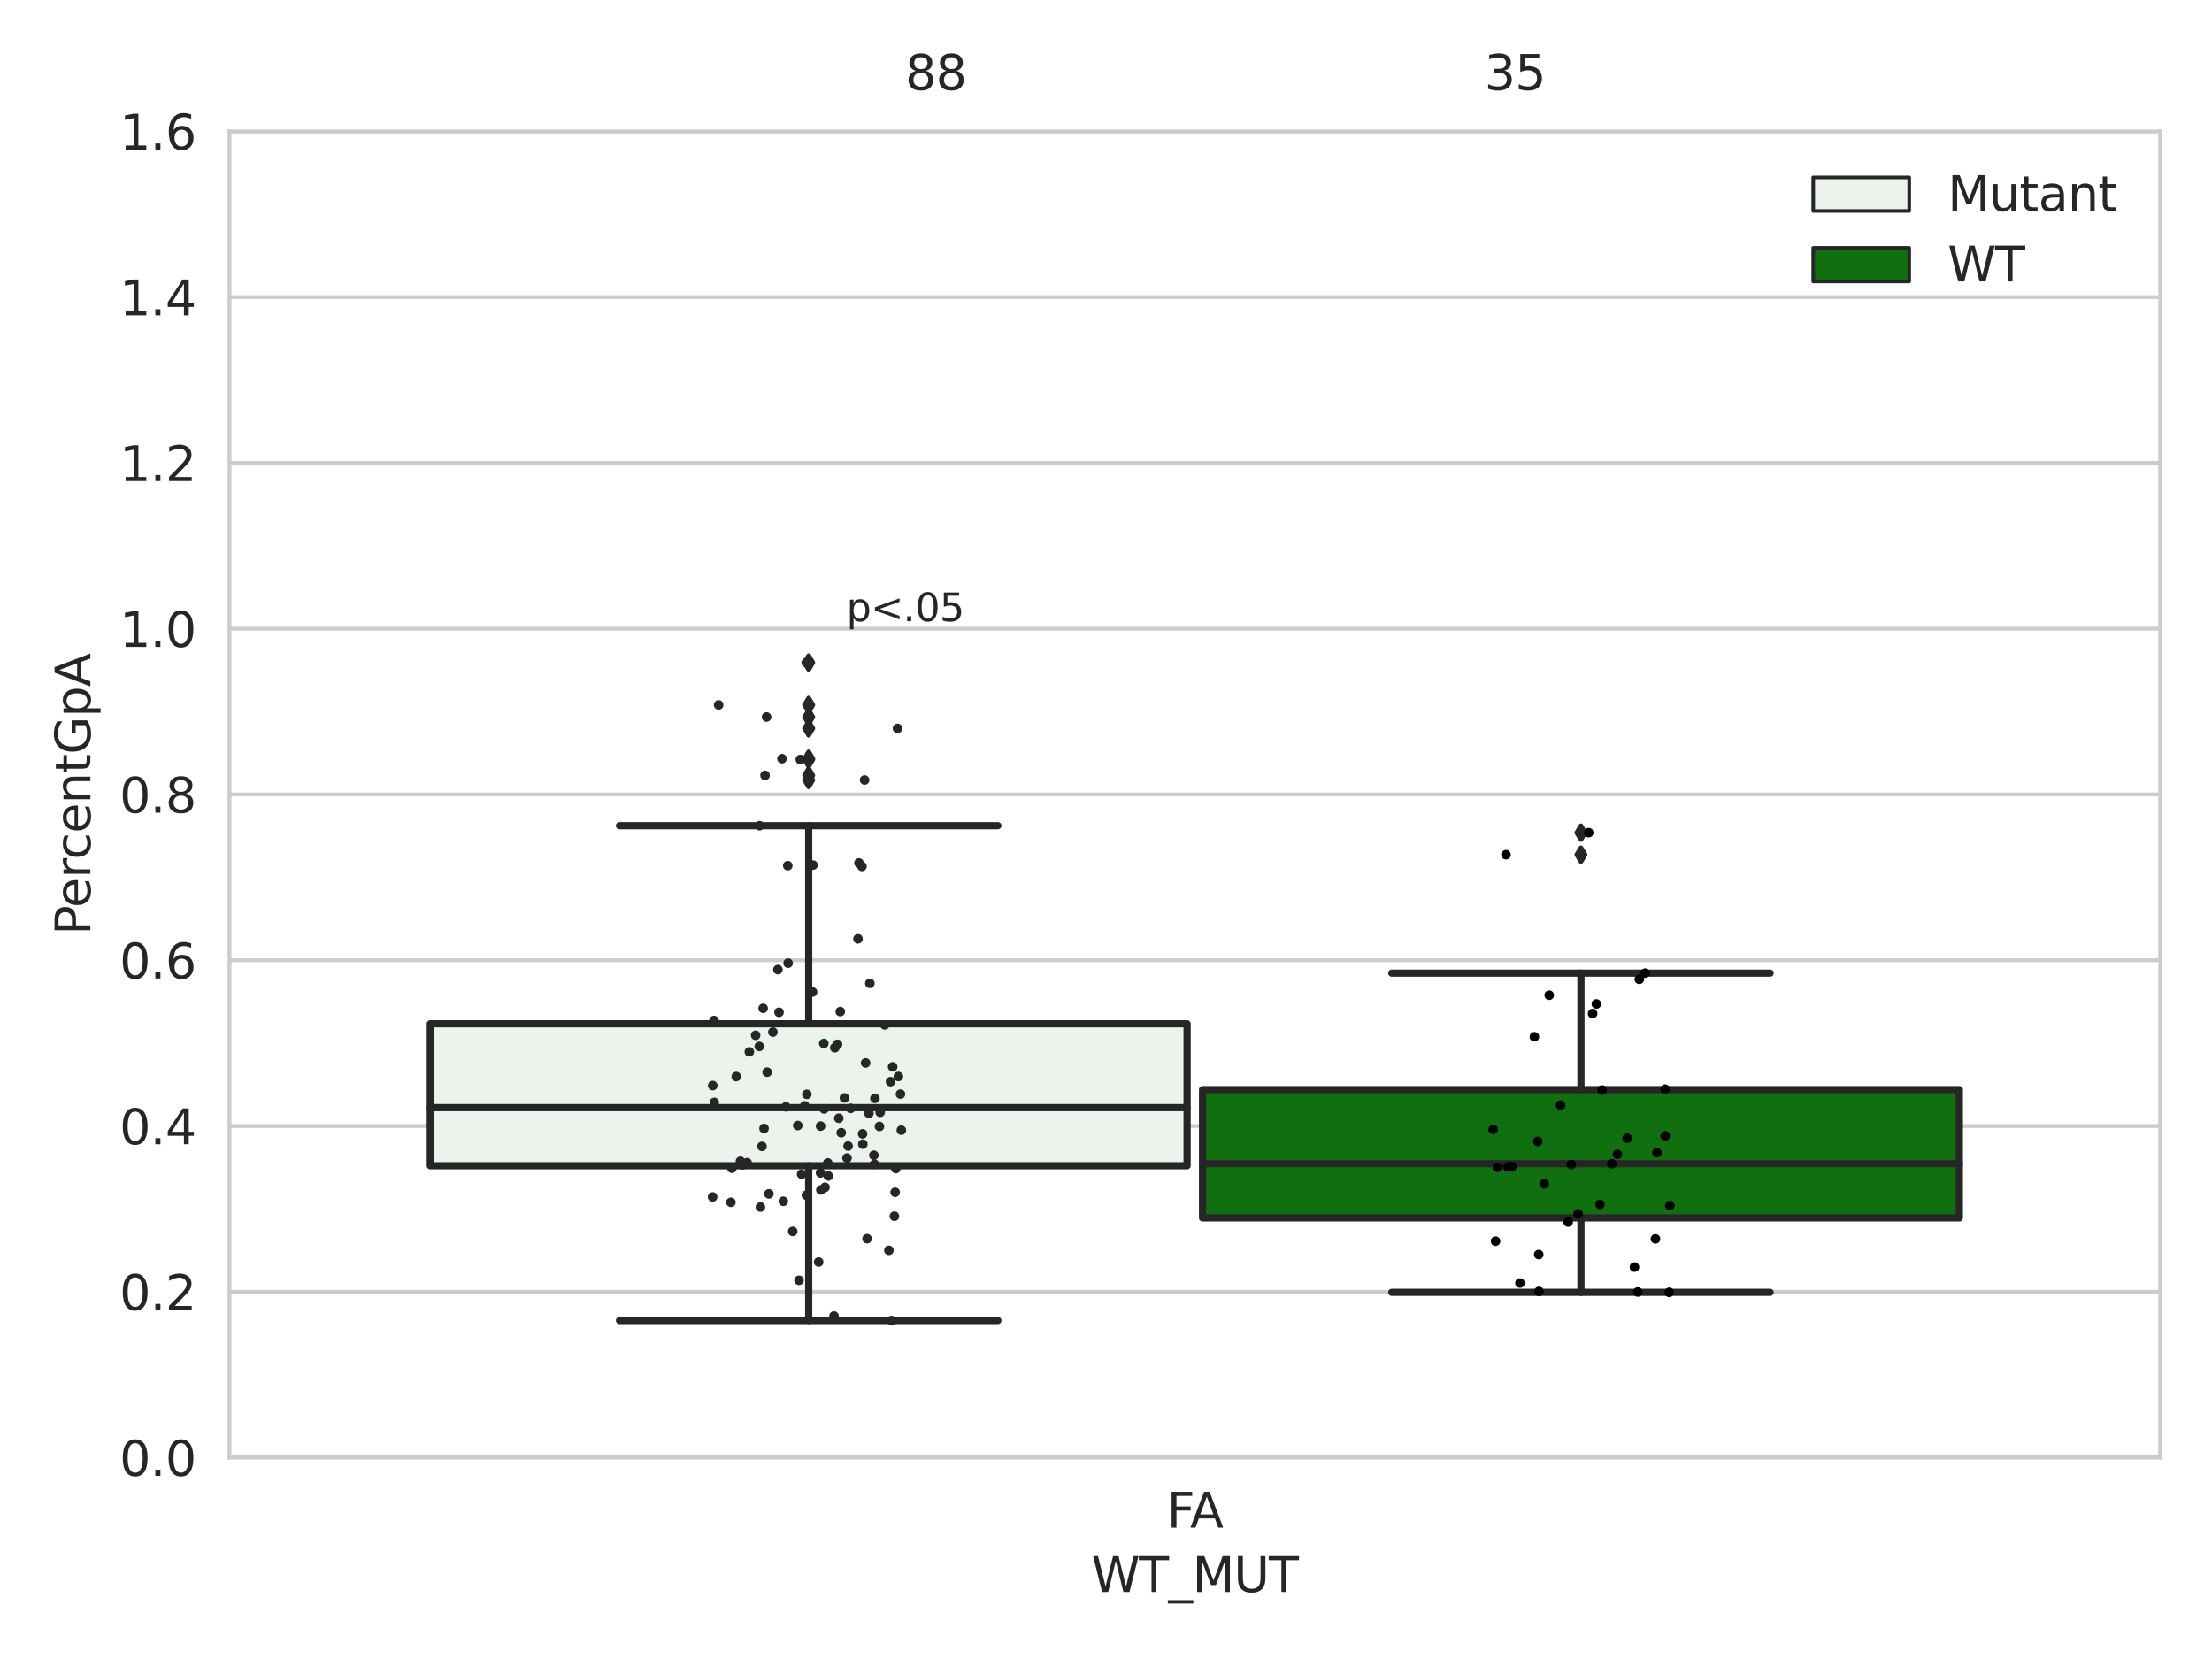 <?xml version="1.0" encoding="utf-8" standalone="no"?>
<!DOCTYPE svg PUBLIC "-//W3C//DTD SVG 1.1//EN"
  "http://www.w3.org/Graphics/SVG/1.1/DTD/svg11.dtd">
<svg xmlns:xlink="http://www.w3.org/1999/xlink" width="460.8pt" height="345.6pt" viewBox="0 0 460.8 345.6" xmlns="http://www.w3.org/2000/svg" version="1.1">
 <defs>
  <style type="text/css">*{stroke-linejoin: round; stroke-linecap: butt}</style>
 </defs>
 <g id="figure_1">
  <g id="patch_1">
   <path d="M 0 345.6 
L 460.8 345.6 
L 460.8 0 
L 0 0 
z
" style="fill: #ffffff"/>
  </g>
  <g id="axes_1">
   <g id="patch_2">
    <path d="M 47.81 303.64 
L 450 303.64 
L 450 27.354 
L 47.81 27.354 
z
" style="fill: #ffffff"/>
   </g>
   <g id="matplotlib.axis_1">
    <g id="xtick_1">
     <g id="text_1">
      <!-- FA -->
      <g style="fill: #262626" transform="translate(243.065 318.238)scale(0.1 -0.1)">
       <defs>
        <path id="DejaVuSans-46" d="M 628 4666 
L 3309 4666 
L 3309 4134 
L 1259 4134 
L 1259 2759 
L 3109 2759 
L 3109 2228 
L 1259 2228 
L 1259 0 
L 628 0 
L 628 4666 
z
" transform="scale(0.016)"/>
        <path id="DejaVuSans-41" d="M 2188 4044 
L 1331 1722 
L 3047 1722 
L 2188 4044 
z
M 1831 4666 
L 2547 4666 
L 4325 0 
L 3669 0 
L 3244 1197 
L 1141 1197 
L 716 0 
L 50 0 
L 1831 4666 
z
" transform="scale(0.016)"/>
       </defs>
       <use xlink:href="#DejaVuSans-46"/>
       <use xlink:href="#DejaVuSans-41" x="48.395"/>
      </g>
     </g>
    </g>
    <g id="text_2">
     <!-- WT_MUT -->
     <g style="fill: #262626" transform="translate(227.38 331.638)scale(0.1 -0.1)">
      <defs>
       <path id="DejaVuSans-57" d="M 213 4666 
L 850 4666 
L 1831 722 
L 2809 4666 
L 3519 4666 
L 4500 722 
L 5478 4666 
L 6119 4666 
L 4947 0 
L 4153 0 
L 3169 4050 
L 2175 0 
L 1381 0 
L 213 4666 
z
" transform="scale(0.016)"/>
       <path id="DejaVuSans-54" d="M -19 4666 
L 3928 4666 
L 3928 4134 
L 2272 4134 
L 2272 0 
L 1638 0 
L 1638 4134 
L -19 4134 
L -19 4666 
z
" transform="scale(0.016)"/>
       <path id="DejaVuSans-5f" d="M 3263 -1063 
L 3263 -1509 
L -63 -1509 
L -63 -1063 
L 3263 -1063 
z
" transform="scale(0.016)"/>
       <path id="DejaVuSans-4d" d="M 628 4666 
L 1569 4666 
L 2759 1491 
L 3956 4666 
L 4897 4666 
L 4897 0 
L 4281 0 
L 4281 4097 
L 3078 897 
L 2444 897 
L 1241 4097 
L 1241 0 
L 628 0 
L 628 4666 
z
" transform="scale(0.016)"/>
       <path id="DejaVuSans-55" d="M 556 4666 
L 1191 4666 
L 1191 1831 
Q 1191 1081 1462 751 
Q 1734 422 2344 422 
Q 2950 422 3222 751 
Q 3494 1081 3494 1831 
L 3494 4666 
L 4128 4666 
L 4128 1753 
Q 4128 841 3676 375 
Q 3225 -91 2344 -91 
Q 1459 -91 1007 375 
Q 556 841 556 1753 
L 556 4666 
z
" transform="scale(0.016)"/>
      </defs>
      <use xlink:href="#DejaVuSans-57"/>
      <use xlink:href="#DejaVuSans-54" x="98.877"/>
      <use xlink:href="#DejaVuSans-5f" x="159.961"/>
      <use xlink:href="#DejaVuSans-4d" x="209.961"/>
      <use xlink:href="#DejaVuSans-55" x="296.24"/>
      <use xlink:href="#DejaVuSans-54" x="369.434"/>
     </g>
    </g>
   </g>
   <g id="matplotlib.axis_2">
    <g id="ytick_1">
     <g id="line2d_1">
      <path d="M 47.81 303.64 
L 450 303.64 
" clip-path="url(#p6452e2cb27)" style="fill: none; stroke: #cccccc; stroke-width: 0.8; stroke-linecap: round"/>
     </g>
     <g id="text_3">
      <!-- 0.0 -->
      <g style="fill: #262626" transform="translate(24.907 307.439)scale(0.1 -0.1)">
       <defs>
        <path id="DejaVuSans-30" d="M 2034 4250 
Q 1547 4250 1301 3770 
Q 1056 3291 1056 2328 
Q 1056 1369 1301 889 
Q 1547 409 2034 409 
Q 2525 409 2770 889 
Q 3016 1369 3016 2328 
Q 3016 3291 2770 3770 
Q 2525 4250 2034 4250 
z
M 2034 4750 
Q 2819 4750 3233 4129 
Q 3647 3509 3647 2328 
Q 3647 1150 3233 529 
Q 2819 -91 2034 -91 
Q 1250 -91 836 529 
Q 422 1150 422 2328 
Q 422 3509 836 4129 
Q 1250 4750 2034 4750 
z
" transform="scale(0.016)"/>
        <path id="DejaVuSans-2e" d="M 684 794 
L 1344 794 
L 1344 0 
L 684 0 
L 684 794 
z
" transform="scale(0.016)"/>
       </defs>
       <use xlink:href="#DejaVuSans-30"/>
       <use xlink:href="#DejaVuSans-2e" x="63.623"/>
       <use xlink:href="#DejaVuSans-30" x="95.41"/>
      </g>
     </g>
    </g>
    <g id="ytick_2">
     <g id="line2d_2">
      <path d="M 47.81 269.104 
L 450 269.104 
" clip-path="url(#p6452e2cb27)" style="fill: none; stroke: #cccccc; stroke-width: 0.8; stroke-linecap: round"/>
     </g>
     <g id="text_4">
      <!-- 0.2 -->
      <g style="fill: #262626" transform="translate(24.907 272.903)scale(0.1 -0.1)">
       <defs>
        <path id="DejaVuSans-32" d="M 1228 531 
L 3431 531 
L 3431 0 
L 469 0 
L 469 531 
Q 828 903 1448 1529 
Q 2069 2156 2228 2338 
Q 2531 2678 2651 2914 
Q 2772 3150 2772 3378 
Q 2772 3750 2511 3984 
Q 2250 4219 1831 4219 
Q 1534 4219 1204 4116 
Q 875 4013 500 3803 
L 500 4441 
Q 881 4594 1212 4672 
Q 1544 4750 1819 4750 
Q 2544 4750 2975 4387 
Q 3406 4025 3406 3419 
Q 3406 3131 3298 2873 
Q 3191 2616 2906 2266 
Q 2828 2175 2409 1742 
Q 1991 1309 1228 531 
z
" transform="scale(0.016)"/>
       </defs>
       <use xlink:href="#DejaVuSans-30"/>
       <use xlink:href="#DejaVuSans-2e" x="63.623"/>
       <use xlink:href="#DejaVuSans-32" x="95.41"/>
      </g>
     </g>
    </g>
    <g id="ytick_3">
     <g id="line2d_3">
      <path d="M 47.81 234.568 
L 450 234.568 
" clip-path="url(#p6452e2cb27)" style="fill: none; stroke: #cccccc; stroke-width: 0.8; stroke-linecap: round"/>
     </g>
     <g id="text_5">
      <!-- 0.4 -->
      <g style="fill: #262626" transform="translate(24.907 238.368)scale(0.1 -0.1)">
       <defs>
        <path id="DejaVuSans-34" d="M 2419 4116 
L 825 1625 
L 2419 1625 
L 2419 4116 
z
M 2253 4666 
L 3047 4666 
L 3047 1625 
L 3713 1625 
L 3713 1100 
L 3047 1100 
L 3047 0 
L 2419 0 
L 2419 1100 
L 313 1100 
L 313 1709 
L 2253 4666 
z
" transform="scale(0.016)"/>
       </defs>
       <use xlink:href="#DejaVuSans-30"/>
       <use xlink:href="#DejaVuSans-2e" x="63.623"/>
       <use xlink:href="#DejaVuSans-34" x="95.41"/>
      </g>
     </g>
    </g>
    <g id="ytick_4">
     <g id="line2d_4">
      <path d="M 47.81 200.033 
L 450 200.033 
" clip-path="url(#p6452e2cb27)" style="fill: none; stroke: #cccccc; stroke-width: 0.8; stroke-linecap: round"/>
     </g>
     <g id="text_6">
      <!-- 0.6 -->
      <g style="fill: #262626" transform="translate(24.907 203.832)scale(0.1 -0.1)">
       <defs>
        <path id="DejaVuSans-36" d="M 2113 2584 
Q 1688 2584 1439 2293 
Q 1191 2003 1191 1497 
Q 1191 994 1439 701 
Q 1688 409 2113 409 
Q 2538 409 2786 701 
Q 3034 994 3034 1497 
Q 3034 2003 2786 2293 
Q 2538 2584 2113 2584 
z
M 3366 4563 
L 3366 3988 
Q 3128 4100 2886 4159 
Q 2644 4219 2406 4219 
Q 1781 4219 1451 3797 
Q 1122 3375 1075 2522 
Q 1259 2794 1537 2939 
Q 1816 3084 2150 3084 
Q 2853 3084 3261 2657 
Q 3669 2231 3669 1497 
Q 3669 778 3244 343 
Q 2819 -91 2113 -91 
Q 1303 -91 875 529 
Q 447 1150 447 2328 
Q 447 3434 972 4092 
Q 1497 4750 2381 4750 
Q 2619 4750 2861 4703 
Q 3103 4656 3366 4563 
z
" transform="scale(0.016)"/>
       </defs>
       <use xlink:href="#DejaVuSans-30"/>
       <use xlink:href="#DejaVuSans-2e" x="63.623"/>
       <use xlink:href="#DejaVuSans-36" x="95.41"/>
      </g>
     </g>
    </g>
    <g id="ytick_5">
     <g id="line2d_5">
      <path d="M 47.81 165.497 
L 450 165.497 
" clip-path="url(#p6452e2cb27)" style="fill: none; stroke: #cccccc; stroke-width: 0.8; stroke-linecap: round"/>
     </g>
     <g id="text_7">
      <!-- 0.8 -->
      <g style="fill: #262626" transform="translate(24.907 169.296)scale(0.1 -0.1)">
       <defs>
        <path id="DejaVuSans-38" d="M 2034 2216 
Q 1584 2216 1326 1975 
Q 1069 1734 1069 1313 
Q 1069 891 1326 650 
Q 1584 409 2034 409 
Q 2484 409 2743 651 
Q 3003 894 3003 1313 
Q 3003 1734 2745 1975 
Q 2488 2216 2034 2216 
z
M 1403 2484 
Q 997 2584 770 2862 
Q 544 3141 544 3541 
Q 544 4100 942 4425 
Q 1341 4750 2034 4750 
Q 2731 4750 3128 4425 
Q 3525 4100 3525 3541 
Q 3525 3141 3298 2862 
Q 3072 2584 2669 2484 
Q 3125 2378 3379 2068 
Q 3634 1759 3634 1313 
Q 3634 634 3220 271 
Q 2806 -91 2034 -91 
Q 1263 -91 848 271 
Q 434 634 434 1313 
Q 434 1759 690 2068 
Q 947 2378 1403 2484 
z
M 1172 3481 
Q 1172 3119 1398 2916 
Q 1625 2713 2034 2713 
Q 2441 2713 2670 2916 
Q 2900 3119 2900 3481 
Q 2900 3844 2670 4047 
Q 2441 4250 2034 4250 
Q 1625 4250 1398 4047 
Q 1172 3844 1172 3481 
z
" transform="scale(0.016)"/>
       </defs>
       <use xlink:href="#DejaVuSans-30"/>
       <use xlink:href="#DejaVuSans-2e" x="63.623"/>
       <use xlink:href="#DejaVuSans-38" x="95.41"/>
      </g>
     </g>
    </g>
    <g id="ytick_6">
     <g id="line2d_6">
      <path d="M 47.81 130.961 
L 450 130.961 
" clip-path="url(#p6452e2cb27)" style="fill: none; stroke: #cccccc; stroke-width: 0.8; stroke-linecap: round"/>
     </g>
     <g id="text_8">
      <!-- 1.0 -->
      <g style="fill: #262626" transform="translate(24.907 134.76)scale(0.1 -0.1)">
       <defs>
        <path id="DejaVuSans-31" d="M 794 531 
L 1825 531 
L 1825 4091 
L 703 3866 
L 703 4441 
L 1819 4666 
L 2450 4666 
L 2450 531 
L 3481 531 
L 3481 0 
L 794 0 
L 794 531 
z
" transform="scale(0.016)"/>
       </defs>
       <use xlink:href="#DejaVuSans-31"/>
       <use xlink:href="#DejaVuSans-2e" x="63.623"/>
       <use xlink:href="#DejaVuSans-30" x="95.41"/>
      </g>
     </g>
    </g>
    <g id="ytick_7">
     <g id="line2d_7">
      <path d="M 47.81 96.425 
L 450 96.425 
" clip-path="url(#p6452e2cb27)" style="fill: none; stroke: #cccccc; stroke-width: 0.8; stroke-linecap: round"/>
     </g>
     <g id="text_9">
      <!-- 1.2 -->
      <g style="fill: #262626" transform="translate(24.907 100.225)scale(0.1 -0.1)">
       <use xlink:href="#DejaVuSans-31"/>
       <use xlink:href="#DejaVuSans-2e" x="63.623"/>
       <use xlink:href="#DejaVuSans-32" x="95.41"/>
      </g>
     </g>
    </g>
    <g id="ytick_8">
     <g id="line2d_8">
      <path d="M 47.81 61.89 
L 450 61.89 
" clip-path="url(#p6452e2cb27)" style="fill: none; stroke: #cccccc; stroke-width: 0.8; stroke-linecap: round"/>
     </g>
     <g id="text_10">
      <!-- 1.4 -->
      <g style="fill: #262626" transform="translate(24.907 65.689)scale(0.1 -0.1)">
       <use xlink:href="#DejaVuSans-31"/>
       <use xlink:href="#DejaVuSans-2e" x="63.623"/>
       <use xlink:href="#DejaVuSans-34" x="95.41"/>
      </g>
     </g>
    </g>
    <g id="ytick_9">
     <g id="line2d_9">
      <path d="M 47.81 27.354 
L 450 27.354 
" clip-path="url(#p6452e2cb27)" style="fill: none; stroke: #cccccc; stroke-width: 0.8; stroke-linecap: round"/>
     </g>
     <g id="text_11">
      <!-- 1.6 -->
      <g style="fill: #262626" transform="translate(24.907 31.153)scale(0.1 -0.1)">
       <use xlink:href="#DejaVuSans-31"/>
       <use xlink:href="#DejaVuSans-2e" x="63.623"/>
       <use xlink:href="#DejaVuSans-36" x="95.41"/>
      </g>
     </g>
    </g>
    <g id="text_12">
     <!-- PercentGpA -->
     <g style="fill: #262626" transform="translate(18.827 194.774)rotate(-90)scale(0.1 -0.1)">
      <defs>
       <path id="DejaVuSans-50" d="M 1259 4147 
L 1259 2394 
L 2053 2394 
Q 2494 2394 2734 2622 
Q 2975 2850 2975 3272 
Q 2975 3691 2734 3919 
Q 2494 4147 2053 4147 
L 1259 4147 
z
M 628 4666 
L 2053 4666 
Q 2838 4666 3239 4311 
Q 3641 3956 3641 3272 
Q 3641 2581 3239 2228 
Q 2838 1875 2053 1875 
L 1259 1875 
L 1259 0 
L 628 0 
L 628 4666 
z
" transform="scale(0.016)"/>
       <path id="DejaVuSans-65" d="M 3597 1894 
L 3597 1613 
L 953 1613 
Q 991 1019 1311 708 
Q 1631 397 2203 397 
Q 2534 397 2845 478 
Q 3156 559 3463 722 
L 3463 178 
Q 3153 47 2828 -22 
Q 2503 -91 2169 -91 
Q 1331 -91 842 396 
Q 353 884 353 1716 
Q 353 2575 817 3079 
Q 1281 3584 2069 3584 
Q 2775 3584 3186 3129 
Q 3597 2675 3597 1894 
z
M 3022 2063 
Q 3016 2534 2758 2815 
Q 2500 3097 2075 3097 
Q 1594 3097 1305 2825 
Q 1016 2553 972 2059 
L 3022 2063 
z
" transform="scale(0.016)"/>
       <path id="DejaVuSans-72" d="M 2631 2963 
Q 2534 3019 2420 3045 
Q 2306 3072 2169 3072 
Q 1681 3072 1420 2755 
Q 1159 2438 1159 1844 
L 1159 0 
L 581 0 
L 581 3500 
L 1159 3500 
L 1159 2956 
Q 1341 3275 1631 3429 
Q 1922 3584 2338 3584 
Q 2397 3584 2469 3576 
Q 2541 3569 2628 3553 
L 2631 2963 
z
" transform="scale(0.016)"/>
       <path id="DejaVuSans-63" d="M 3122 3366 
L 3122 2828 
Q 2878 2963 2633 3030 
Q 2388 3097 2138 3097 
Q 1578 3097 1268 2742 
Q 959 2388 959 1747 
Q 959 1106 1268 751 
Q 1578 397 2138 397 
Q 2388 397 2633 464 
Q 2878 531 3122 666 
L 3122 134 
Q 2881 22 2623 -34 
Q 2366 -91 2075 -91 
Q 1284 -91 818 406 
Q 353 903 353 1747 
Q 353 2603 823 3093 
Q 1294 3584 2113 3584 
Q 2378 3584 2631 3529 
Q 2884 3475 3122 3366 
z
" transform="scale(0.016)"/>
       <path id="DejaVuSans-6e" d="M 3513 2113 
L 3513 0 
L 2938 0 
L 2938 2094 
Q 2938 2591 2744 2837 
Q 2550 3084 2163 3084 
Q 1697 3084 1428 2787 
Q 1159 2491 1159 1978 
L 1159 0 
L 581 0 
L 581 3500 
L 1159 3500 
L 1159 2956 
Q 1366 3272 1645 3428 
Q 1925 3584 2291 3584 
Q 2894 3584 3203 3211 
Q 3513 2838 3513 2113 
z
" transform="scale(0.016)"/>
       <path id="DejaVuSans-74" d="M 1172 4494 
L 1172 3500 
L 2356 3500 
L 2356 3053 
L 1172 3053 
L 1172 1153 
Q 1172 725 1289 603 
Q 1406 481 1766 481 
L 2356 481 
L 2356 0 
L 1766 0 
Q 1100 0 847 248 
Q 594 497 594 1153 
L 594 3053 
L 172 3053 
L 172 3500 
L 594 3500 
L 594 4494 
L 1172 4494 
z
" transform="scale(0.016)"/>
       <path id="DejaVuSans-47" d="M 3809 666 
L 3809 1919 
L 2778 1919 
L 2778 2438 
L 4434 2438 
L 4434 434 
Q 4069 175 3628 42 
Q 3188 -91 2688 -91 
Q 1594 -91 976 548 
Q 359 1188 359 2328 
Q 359 3472 976 4111 
Q 1594 4750 2688 4750 
Q 3144 4750 3555 4637 
Q 3966 4525 4313 4306 
L 4313 3634 
Q 3963 3931 3569 4081 
Q 3175 4231 2741 4231 
Q 1884 4231 1454 3753 
Q 1025 3275 1025 2328 
Q 1025 1384 1454 906 
Q 1884 428 2741 428 
Q 3075 428 3337 486 
Q 3600 544 3809 666 
z
" transform="scale(0.016)"/>
       <path id="DejaVuSans-70" d="M 1159 525 
L 1159 -1331 
L 581 -1331 
L 581 3500 
L 1159 3500 
L 1159 2969 
Q 1341 3281 1617 3432 
Q 1894 3584 2278 3584 
Q 2916 3584 3314 3078 
Q 3713 2572 3713 1747 
Q 3713 922 3314 415 
Q 2916 -91 2278 -91 
Q 1894 -91 1617 61 
Q 1341 213 1159 525 
z
M 3116 1747 
Q 3116 2381 2855 2742 
Q 2594 3103 2138 3103 
Q 1681 3103 1420 2742 
Q 1159 2381 1159 1747 
Q 1159 1113 1420 752 
Q 1681 391 2138 391 
Q 2594 391 2855 752 
Q 3116 1113 3116 1747 
z
" transform="scale(0.016)"/>
      </defs>
      <use xlink:href="#DejaVuSans-50"/>
      <use xlink:href="#DejaVuSans-65" x="56.678"/>
      <use xlink:href="#DejaVuSans-72" x="118.201"/>
      <use xlink:href="#DejaVuSans-63" x="157.064"/>
      <use xlink:href="#DejaVuSans-65" x="212.045"/>
      <use xlink:href="#DejaVuSans-6e" x="273.568"/>
      <use xlink:href="#DejaVuSans-74" x="336.947"/>
      <use xlink:href="#DejaVuSans-47" x="376.156"/>
      <use xlink:href="#DejaVuSans-70" x="453.646"/>
      <use xlink:href="#DejaVuSans-41" x="517.123"/>
     </g>
    </g>
   </g>
   <g id="patch_3">
    <path d="M 89.638 242.848 
L 247.296 242.848 
L 247.296 213.273 
L 89.638 213.273 
L 89.638 242.848 
z
" clip-path="url(#p6452e2cb27)" style="fill: #ecf2ec; stroke: #262626; stroke-width: 1.5; stroke-linejoin: miter"/>
   </g>
   <g id="patch_4">
    <path d="M 250.514 253.712 
L 408.172 253.712 
L 408.172 226.981 
L 250.514 226.981 
L 250.514 253.712 
z
" clip-path="url(#p6452e2cb27)" style="fill: #107010; stroke: #262626; stroke-width: 1.5; stroke-linejoin: miter"/>
   </g>
   <g id="patch_5">
    <path d="M 248.905 303.64 
L 248.905 303.64 
L 248.905 303.64 
L 248.905 303.64 
z
" clip-path="url(#p6452e2cb27)" style="fill: #ecf2ec; stroke: #262626; stroke-width: 0.75; stroke-linejoin: miter"/>
   </g>
   <g id="patch_6">
    <path d="M 248.905 303.64 
L 248.905 303.64 
L 248.905 303.64 
L 248.905 303.64 
z
" clip-path="url(#p6452e2cb27)" style="fill: #107010; stroke: #262626; stroke-width: 0.75; stroke-linejoin: miter"/>
   </g>
   <g id="PathCollection_1"/>
   <g id="PathCollection_2"/>
   <g id="line2d_10">
    <path d="M 168.467 242.848 
L 168.467 275.089 
" clip-path="url(#p6452e2cb27)" style="fill: none; stroke: #262626; stroke-width: 1.5; stroke-linecap: round"/>
   </g>
   <g id="line2d_11">
    <path d="M 168.467 213.273 
L 168.467 172.004 
" clip-path="url(#p6452e2cb27)" style="fill: none; stroke: #262626; stroke-width: 1.5; stroke-linecap: round"/>
   </g>
   <g id="line2d_12">
    <path d="M 129.052 275.089 
L 207.882 275.089 
" clip-path="url(#p6452e2cb27)" style="fill: none; stroke: #262626; stroke-width: 1.5; stroke-linecap: round"/>
   </g>
   <g id="line2d_13">
    <path d="M 129.052 172.004 
L 207.882 172.004 
" clip-path="url(#p6452e2cb27)" style="fill: none; stroke: #262626; stroke-width: 1.5; stroke-linecap: round"/>
   </g>
   <g id="line2d_14">
    <defs>
     <path id="me84556e887" d="M -0 1.414 
L 0.849 0 
L 0 -1.414 
L -0.849 -0 
z
" style="stroke: #262626; stroke-linejoin: miter"/>
    </defs>
    <g clip-path="url(#p6452e2cb27)">
     <use xlink:href="#me84556e887" x="168.467" y="146.85" style="fill: #262626; stroke: #262626; stroke-linejoin: miter"/>
     <use xlink:href="#me84556e887" x="168.467" y="151.737" style="fill: #262626; stroke: #262626; stroke-linejoin: miter"/>
     <use xlink:href="#me84556e887" x="168.467" y="161.526" style="fill: #262626; stroke: #262626; stroke-linejoin: miter"/>
     <use xlink:href="#me84556e887" x="168.467" y="138.039" style="fill: #262626; stroke: #262626; stroke-linejoin: miter"/>
     <use xlink:href="#me84556e887" x="168.467" y="158.216" style="fill: #262626; stroke: #262626; stroke-linejoin: miter"/>
     <use xlink:href="#me84556e887" x="168.467" y="149.367" style="fill: #262626; stroke: #262626; stroke-linejoin: miter"/>
     <use xlink:href="#me84556e887" x="168.467" y="162.488" style="fill: #262626; stroke: #262626; stroke-linejoin: miter"/>
     <use xlink:href="#me84556e887" x="168.467" y="158.048" style="fill: #262626; stroke: #262626; stroke-linejoin: miter"/>
    </g>
   </g>
   <g id="line2d_15">
    <path d="M 329.343 253.712 
L 329.343 269.221 
" clip-path="url(#p6452e2cb27)" style="fill: none; stroke: #262626; stroke-width: 1.5; stroke-linecap: round"/>
   </g>
   <g id="line2d_16">
    <path d="M 329.343 226.981 
L 329.343 202.717 
" clip-path="url(#p6452e2cb27)" style="fill: none; stroke: #262626; stroke-width: 1.5; stroke-linecap: round"/>
   </g>
   <g id="line2d_17">
    <path d="M 289.928 269.221 
L 368.758 269.221 
" clip-path="url(#p6452e2cb27)" style="fill: none; stroke: #262626; stroke-width: 1.5; stroke-linecap: round"/>
   </g>
   <g id="line2d_18">
    <path d="M 289.928 202.717 
L 368.758 202.717 
" clip-path="url(#p6452e2cb27)" style="fill: none; stroke: #262626; stroke-width: 1.5; stroke-linecap: round"/>
   </g>
   <g id="line2d_19">
    <g clip-path="url(#p6452e2cb27)">
     <use xlink:href="#me84556e887" x="329.343" y="173.461" style="fill: #262626; stroke: #262626; stroke-linejoin: miter"/>
     <use xlink:href="#me84556e887" x="329.343" y="178.045" style="fill: #262626; stroke: #262626; stroke-linejoin: miter"/>
    </g>
   </g>
   <g id="line2d_20">
    <path d="M 89.638 230.739 
L 247.296 230.739 
" clip-path="url(#p6452e2cb27)" style="fill: none; stroke: #262626; stroke-width: 1.5; stroke-linecap: round"/>
   </g>
   <g id="line2d_21">
    <path d="M 250.514 242.421 
L 408.172 242.421 
" clip-path="url(#p6452e2cb27)" style="fill: none; stroke: #262626; stroke-width: 1.5; stroke-linecap: round"/>
   </g>
   <g id="patch_7">
    <path d="M 47.81 303.64 
L 47.81 27.354 
" style="fill: none; stroke: #cccccc; stroke-width: 0.8; stroke-linejoin: miter; stroke-linecap: square"/>
   </g>
   <g id="patch_8">
    <path d="M 450 303.64 
L 450 27.354 
" style="fill: none; stroke: #cccccc; stroke-width: 0.8; stroke-linejoin: miter; stroke-linecap: square"/>
   </g>
   <g id="patch_9">
    <path d="M 47.81 303.64 
L 450 303.64 
" style="fill: none; stroke: #cccccc; stroke-width: 0.8; stroke-linejoin: miter; stroke-linecap: square"/>
   </g>
   <g id="patch_10">
    <path d="M 47.81 27.354 
L 450 27.354 
" style="fill: none; stroke: #cccccc; stroke-width: 0.8; stroke-linejoin: miter; stroke-linecap: square"/>
   </g>
   <g id="PathCollection_3">
    <defs>
     <path id="C0_0_265eb2108d" d="M 0 1 
C 0.265 1 0.52 0.895 0.707 0.707 
C 0.895 0.52 1 0.265 1 -0 
C 1 -0.265 0.895 -0.52 0.707 -0.707 
C 0.52 -0.895 0.265 -1 0 -1 
C -0.265 -1 -0.52 -0.895 -0.707 -0.707 
C -0.895 -0.52 -1 -0.265 -1 0 
C -1 0.265 -0.895 0.52 -0.707 0.707 
C -0.52 0.895 -0.265 1 0 1 
z
"/>
    </defs>
    <g clip-path="url(#p6452e2cb27)">
     <use xlink:href="#C0_0_265eb2108d" x="149.707" y="146.85" style="fill: #262626"/>
    </g>
    <g clip-path="url(#p6452e2cb27)">
     <use xlink:href="#C0_0_265eb2108d" x="174.737" y="232.945" style="fill: #262626"/>
    </g>
    <g clip-path="url(#p6452e2cb27)">
     <use xlink:href="#C0_0_265eb2108d" x="185.957" y="222.247" style="fill: #262626"/>
    </g>
    <g clip-path="url(#p6452e2cb27)">
     <use xlink:href="#C0_0_265eb2108d" x="170.545" y="262.909" style="fill: #262626"/>
    </g>
    <g clip-path="url(#p6452e2cb27)">
     <use xlink:href="#C0_0_265eb2108d" x="176.452" y="241.247" style="fill: #262626"/>
    </g>
    <g clip-path="url(#p6452e2cb27)">
     <use xlink:href="#C0_0_265eb2108d" x="170.999" y="247.889" style="fill: #262626"/>
    </g>
    <g clip-path="url(#p6452e2cb27)">
     <use xlink:href="#C0_0_265eb2108d" x="158.742" y="238.812" style="fill: #262626"/>
    </g>
    <g clip-path="url(#p6452e2cb27)">
     <use xlink:href="#C0_0_265eb2108d" x="165.142" y="256.525" style="fill: #262626"/>
    </g>
    <g clip-path="url(#p6452e2cb27)">
     <use xlink:href="#C0_0_265eb2108d" x="158.23" y="172.004" style="fill: #262626"/>
    </g>
    <g clip-path="url(#p6452e2cb27)">
     <use xlink:href="#C0_0_265eb2108d" x="174.469" y="217.545" style="fill: #262626"/>
    </g>
    <g clip-path="url(#p6452e2cb27)">
     <use xlink:href="#C0_0_265eb2108d" x="186.475" y="248.374" style="fill: #262626"/>
    </g>
    <g clip-path="url(#p6452e2cb27)">
     <use xlink:href="#C0_0_265eb2108d" x="148.453" y="249.353" style="fill: #262626"/>
    </g>
    <g clip-path="url(#p6452e2cb27)">
     <use xlink:href="#C0_0_265eb2108d" x="182.049" y="240.661" style="fill: #262626"/>
    </g>
    <g clip-path="url(#p6452e2cb27)">
     <use xlink:href="#C0_0_265eb2108d" x="170.94" y="234.591" style="fill: #262626"/>
    </g>
    <g clip-path="url(#p6452e2cb27)">
     <use xlink:href="#C0_0_265eb2108d" x="159.165" y="235.078" style="fill: #262626"/>
    </g>
    <g clip-path="url(#p6452e2cb27)">
     <use xlink:href="#C0_0_265eb2108d" x="186.973" y="151.737" style="fill: #262626"/>
    </g>
    <g clip-path="url(#p6452e2cb27)">
     <use xlink:href="#C0_0_265eb2108d" x="167.991" y="248.981" style="fill: #262626"/>
    </g>
    <g clip-path="url(#p6452e2cb27)">
     <use xlink:href="#C0_0_265eb2108d" x="159.376" y="161.526" style="fill: #262626"/>
    </g>
    <g clip-path="url(#p6452e2cb27)">
     <use xlink:href="#C0_0_265eb2108d" x="166.191" y="234.47" style="fill: #262626"/>
    </g>
    <g clip-path="url(#p6452e2cb27)">
     <use xlink:href="#C0_0_265eb2108d" x="183.358" y="231.715" style="fill: #262626"/>
    </g>
    <g clip-path="url(#p6452e2cb27)">
     <use xlink:href="#C0_0_265eb2108d" x="180.329" y="221.429" style="fill: #262626"/>
    </g>
    <g clip-path="url(#p6452e2cb27)">
     <use xlink:href="#C0_0_265eb2108d" x="152.266" y="250.461" style="fill: #262626"/>
    </g>
    <g clip-path="url(#p6452e2cb27)">
     <use xlink:href="#C0_0_265eb2108d" x="187.15" y="224.257" style="fill: #262626"/>
    </g>
    <g clip-path="url(#p6452e2cb27)">
     <use xlink:href="#C0_0_265eb2108d" x="182.185" y="242.543" style="fill: #262626"/>
    </g>
    <g clip-path="url(#p6452e2cb27)">
     <use xlink:href="#C0_0_265eb2108d" x="186.617" y="243.44" style="fill: #262626"/>
    </g>
    <g clip-path="url(#p6452e2cb27)">
     <use xlink:href="#C0_0_265eb2108d" x="158.41" y="251.453" style="fill: #262626"/>
    </g>
    <g clip-path="url(#p6452e2cb27)">
     <use xlink:href="#C0_0_265eb2108d" x="163.172" y="250.253" style="fill: #262626"/>
    </g>
    <g clip-path="url(#p6452e2cb27)">
     <use xlink:href="#C0_0_265eb2108d" x="162.288" y="210.875" style="fill: #262626"/>
    </g>
    <g clip-path="url(#p6452e2cb27)">
     <use xlink:href="#C0_0_265eb2108d" x="186.323" y="253.355" style="fill: #262626"/>
    </g>
    <g clip-path="url(#p6452e2cb27)">
     <use xlink:href="#C0_0_265eb2108d" x="178.944" y="179.778" style="fill: #262626"/>
    </g>
    <g clip-path="url(#p6452e2cb27)">
     <use xlink:href="#C0_0_265eb2108d" x="167.649" y="230.377" style="fill: #262626"/>
    </g>
    <g clip-path="url(#p6452e2cb27)">
     <use xlink:href="#C0_0_265eb2108d" x="148.804" y="229.652" style="fill: #262626"/>
    </g>
    <g clip-path="url(#p6452e2cb27)">
     <use xlink:href="#C0_0_265eb2108d" x="171.679" y="231.009" style="fill: #262626"/>
    </g>
    <g clip-path="url(#p6452e2cb27)">
     <use xlink:href="#C0_0_265eb2108d" x="156.105" y="219.12" style="fill: #262626"/>
    </g>
    <g clip-path="url(#p6452e2cb27)">
     <use xlink:href="#C0_0_265eb2108d" x="167.964" y="138.039" style="fill: #262626"/>
    </g>
    <g clip-path="url(#p6452e2cb27)">
     <use xlink:href="#C0_0_265eb2108d" x="183.207" y="234.662" style="fill: #262626"/>
    </g>
    <g clip-path="url(#p6452e2cb27)">
     <use xlink:href="#C0_0_265eb2108d" x="173.742" y="274.155" style="fill: #262626"/>
    </g>
    <g clip-path="url(#p6452e2cb27)">
     <use xlink:href="#C0_0_265eb2108d" x="187.585" y="227.925" style="fill: #262626"/>
    </g>
    <g clip-path="url(#p6452e2cb27)">
     <use xlink:href="#C0_0_265eb2108d" x="169.267" y="206.649" style="fill: #262626"/>
    </g>
    <g clip-path="url(#p6452e2cb27)">
     <use xlink:href="#C0_0_265eb2108d" x="148.482" y="226.147" style="fill: #262626"/>
    </g>
    <g clip-path="url(#p6452e2cb27)">
     <use xlink:href="#C0_0_265eb2108d" x="166.718" y="158.216" style="fill: #262626"/>
    </g>
    <g clip-path="url(#p6452e2cb27)">
     <use xlink:href="#C0_0_265eb2108d" x="157.413" y="215.667" style="fill: #262626"/>
    </g>
    <g clip-path="url(#p6452e2cb27)">
     <use xlink:href="#C0_0_265eb2108d" x="153.381" y="224.269" style="fill: #262626"/>
    </g>
    <g clip-path="url(#p6452e2cb27)">
     <use xlink:href="#C0_0_265eb2108d" x="164.184" y="200.638" style="fill: #262626"/>
    </g>
    <g clip-path="url(#p6452e2cb27)">
     <use xlink:href="#C0_0_265eb2108d" x="152.472" y="243.375" style="fill: #262626"/>
    </g>
    <g clip-path="url(#p6452e2cb27)">
     <use xlink:href="#C0_0_265eb2108d" x="158.172" y="217.993" style="fill: #262626"/>
    </g>
    <g clip-path="url(#p6452e2cb27)">
     <use xlink:href="#C0_0_265eb2108d" x="179.744" y="238.35" style="fill: #262626"/>
    </g>
    <g clip-path="url(#p6452e2cb27)">
     <use xlink:href="#C0_0_265eb2108d" x="159.814" y="223.35" style="fill: #262626"/>
    </g>
    <g clip-path="url(#p6452e2cb27)">
     <use xlink:href="#C0_0_265eb2108d" x="175.246" y="235.971" style="fill: #262626"/>
    </g>
    <g clip-path="url(#p6452e2cb27)">
     <use xlink:href="#C0_0_265eb2108d" x="173.914" y="218.264" style="fill: #262626"/>
    </g>
    <g clip-path="url(#p6452e2cb27)">
     <use xlink:href="#C0_0_265eb2108d" x="171.874" y="247.338" style="fill: #262626"/>
    </g>
    <g clip-path="url(#p6452e2cb27)">
     <use xlink:href="#C0_0_265eb2108d" x="163.729" y="230.58" style="fill: #262626"/>
    </g>
    <g clip-path="url(#p6452e2cb27)">
     <use xlink:href="#C0_0_265eb2108d" x="164.108" y="180.337" style="fill: #262626"/>
    </g>
    <g clip-path="url(#p6452e2cb27)">
     <use xlink:href="#C0_0_265eb2108d" x="168.083" y="227.974" style="fill: #262626"/>
    </g>
    <g clip-path="url(#p6452e2cb27)">
     <use xlink:href="#C0_0_265eb2108d" x="159.697" y="149.367" style="fill: #262626"/>
    </g>
    <g clip-path="url(#p6452e2cb27)">
     <use xlink:href="#C0_0_265eb2108d" x="180.115" y="162.488" style="fill: #262626"/>
    </g>
    <g clip-path="url(#p6452e2cb27)">
     <use xlink:href="#C0_0_265eb2108d" x="184.321" y="213.502" style="fill: #262626"/>
    </g>
    <g clip-path="url(#p6452e2cb27)">
     <use xlink:href="#C0_0_265eb2108d" x="176.676" y="238.743" style="fill: #262626"/>
    </g>
    <g clip-path="url(#p6452e2cb27)">
     <use xlink:href="#C0_0_265eb2108d" x="160.178" y="248.702" style="fill: #262626"/>
    </g>
    <g clip-path="url(#p6452e2cb27)">
     <use xlink:href="#C0_0_265eb2108d" x="180.633" y="258.043" style="fill: #262626"/>
    </g>
    <g clip-path="url(#p6452e2cb27)">
     <use xlink:href="#C0_0_265eb2108d" x="185.519" y="225.328" style="fill: #262626"/>
    </g>
    <g clip-path="url(#p6452e2cb27)">
     <use xlink:href="#C0_0_265eb2108d" x="187.766" y="235.44" style="fill: #262626"/>
    </g>
    <g clip-path="url(#p6452e2cb27)">
     <use xlink:href="#C0_0_265eb2108d" x="162.907" y="158.048" style="fill: #262626"/>
    </g>
    <g clip-path="url(#p6452e2cb27)">
     <use xlink:href="#C0_0_265eb2108d" x="166.455" y="266.707" style="fill: #262626"/>
    </g>
    <g clip-path="url(#p6452e2cb27)">
     <use xlink:href="#C0_0_265eb2108d" x="172.448" y="242.264" style="fill: #262626"/>
    </g>
    <g clip-path="url(#p6452e2cb27)">
     <use xlink:href="#C0_0_265eb2108d" x="175.042" y="210.729" style="fill: #262626"/>
    </g>
    <g clip-path="url(#p6452e2cb27)">
     <use xlink:href="#C0_0_265eb2108d" x="169.361" y="180.213" style="fill: #262626"/>
    </g>
    <g clip-path="url(#p6452e2cb27)">
     <use xlink:href="#C0_0_265eb2108d" x="161.01" y="215" style="fill: #262626"/>
    </g>
    <g clip-path="url(#p6452e2cb27)">
     <use xlink:href="#C0_0_265eb2108d" x="154.243" y="241.907" style="fill: #262626"/>
    </g>
    <g clip-path="url(#p6452e2cb27)">
     <use xlink:href="#C0_0_265eb2108d" x="171.615" y="217.381" style="fill: #262626"/>
    </g>
    <g clip-path="url(#p6452e2cb27)">
     <use xlink:href="#C0_0_265eb2108d" x="162.051" y="201.979" style="fill: #262626"/>
    </g>
    <g clip-path="url(#p6452e2cb27)">
     <use xlink:href="#C0_0_265eb2108d" x="182.266" y="228.821" style="fill: #262626"/>
    </g>
    <g clip-path="url(#p6452e2cb27)">
     <use xlink:href="#C0_0_265eb2108d" x="170.931" y="244.331" style="fill: #262626"/>
    </g>
    <g clip-path="url(#p6452e2cb27)">
     <use xlink:href="#C0_0_265eb2108d" x="179.564" y="180.488" style="fill: #262626"/>
    </g>
    <g clip-path="url(#p6452e2cb27)">
     <use xlink:href="#C0_0_265eb2108d" x="181.208" y="204.847" style="fill: #262626"/>
    </g>
    <g clip-path="url(#p6452e2cb27)">
     <use xlink:href="#C0_0_265eb2108d" x="155.641" y="242.207" style="fill: #262626"/>
    </g>
    <g clip-path="url(#p6452e2cb27)">
     <use xlink:href="#C0_0_265eb2108d" x="175.91" y="228.726" style="fill: #262626"/>
    </g>
    <g clip-path="url(#p6452e2cb27)">
     <use xlink:href="#C0_0_265eb2108d" x="158.979" y="210.048" style="fill: #262626"/>
    </g>
    <g clip-path="url(#p6452e2cb27)">
     <use xlink:href="#C0_0_265eb2108d" x="185.173" y="260.466" style="fill: #262626"/>
    </g>
    <g clip-path="url(#p6452e2cb27)">
     <use xlink:href="#C0_0_265eb2108d" x="177.21" y="230.898" style="fill: #262626"/>
    </g>
    <g clip-path="url(#p6452e2cb27)">
     <use xlink:href="#C0_0_265eb2108d" x="172.544" y="244.976" style="fill: #262626"/>
    </g>
    <g clip-path="url(#p6452e2cb27)">
     <use xlink:href="#C0_0_265eb2108d" x="181.019" y="231.927" style="fill: #262626"/>
    </g>
    <g clip-path="url(#p6452e2cb27)">
     <use xlink:href="#C0_0_265eb2108d" x="154.664" y="242.673" style="fill: #262626"/>
    </g>
    <g clip-path="url(#p6452e2cb27)">
     <use xlink:href="#C0_0_265eb2108d" x="166.987" y="244.605" style="fill: #262626"/>
    </g>
    <g clip-path="url(#p6452e2cb27)">
     <use xlink:href="#C0_0_265eb2108d" x="178.732" y="195.572" style="fill: #262626"/>
    </g>
    <g clip-path="url(#p6452e2cb27)">
     <use xlink:href="#C0_0_265eb2108d" x="185.715" y="275.089" style="fill: #262626"/>
    </g>
    <g clip-path="url(#p6452e2cb27)">
     <use xlink:href="#C0_0_265eb2108d" x="179.693" y="236.203" style="fill: #262626"/>
    </g>
    <g clip-path="url(#p6452e2cb27)">
     <use xlink:href="#C0_0_265eb2108d" x="148.74" y="212.587" style="fill: #262626"/>
    </g>
   </g>
   <g id="PathCollection_4">
    <defs>
     <path id="C1_0_f0dca50870" d="M 0 1 
C 0.265 1 0.52 0.895 0.707 0.707 
C 0.895 0.52 1 0.265 1 -0 
C 1 -0.265 0.895 -0.52 0.707 -0.707 
C 0.52 -0.895 0.265 -1 0 -1 
C -0.265 -1 -0.52 -0.895 -0.707 -0.707 
C -0.895 -0.52 -1 -0.265 -1 0 
C -1 0.265 -0.895 0.52 -0.707 0.707 
C -0.52 0.895 -0.265 1 0 1 
z
"/>
    </defs>
    <g clip-path="url(#p6452e2cb27)">
     <use xlink:href="#C1_0_f0dca50870" x="346.903" y="236.629"/>
    </g>
    <g clip-path="url(#p6452e2cb27)">
     <use xlink:href="#C1_0_f0dca50870" x="347.72" y="269.221"/>
    </g>
    <g clip-path="url(#p6452e2cb27)">
     <use xlink:href="#C1_0_f0dca50870" x="332.557" y="209.143"/>
    </g>
    <g clip-path="url(#p6452e2cb27)">
     <use xlink:href="#C1_0_f0dca50870" x="314.993" y="243.004"/>
    </g>
    <g clip-path="url(#p6452e2cb27)">
     <use xlink:href="#C1_0_f0dca50870" x="311.555" y="258.563"/>
    </g>
    <g clip-path="url(#p6452e2cb27)">
     <use xlink:href="#C1_0_f0dca50870" x="322.736" y="207.319"/>
    </g>
    <g clip-path="url(#p6452e2cb27)">
     <use xlink:href="#C1_0_f0dca50870" x="344.865" y="258.079"/>
    </g>
    <g clip-path="url(#p6452e2cb27)">
     <use xlink:href="#C1_0_f0dca50870" x="338.972" y="237.117"/>
    </g>
    <g clip-path="url(#p6452e2cb27)">
     <use xlink:href="#C1_0_f0dca50870" x="341.185" y="269.147"/>
    </g>
    <g clip-path="url(#p6452e2cb27)">
     <use xlink:href="#C1_0_f0dca50870" x="345.166" y="240.136"/>
    </g>
    <g clip-path="url(#p6452e2cb27)">
     <use xlink:href="#C1_0_f0dca50870" x="330.966" y="173.461"/>
    </g>
    <g clip-path="url(#p6452e2cb27)">
     <use xlink:href="#C1_0_f0dca50870" x="346.873" y="226.892"/>
    </g>
    <g clip-path="url(#p6452e2cb27)">
     <use xlink:href="#C1_0_f0dca50870" x="314.061" y="243.083"/>
    </g>
    <g clip-path="url(#p6452e2cb27)">
     <use xlink:href="#C1_0_f0dca50870" x="321.705" y="246.615"/>
    </g>
    <g clip-path="url(#p6452e2cb27)">
     <use xlink:href="#C1_0_f0dca50870" x="311.049" y="235.272"/>
    </g>
    <g clip-path="url(#p6452e2cb27)">
     <use xlink:href="#C1_0_f0dca50870" x="320.345" y="237.781"/>
    </g>
    <g clip-path="url(#p6452e2cb27)">
     <use xlink:href="#C1_0_f0dca50870" x="325.106" y="230.23"/>
    </g>
    <g clip-path="url(#p6452e2cb27)">
     <use xlink:href="#C1_0_f0dca50870" x="326.674" y="254.569"/>
    </g>
    <g clip-path="url(#p6452e2cb27)">
     <use xlink:href="#C1_0_f0dca50870" x="313.727" y="178.045"/>
    </g>
    <g clip-path="url(#p6452e2cb27)">
     <use xlink:href="#C1_0_f0dca50870" x="311.937" y="243.173"/>
    </g>
    <g clip-path="url(#p6452e2cb27)">
     <use xlink:href="#C1_0_f0dca50870" x="347.865" y="251.133"/>
    </g>
    <g clip-path="url(#p6452e2cb27)">
     <use xlink:href="#C1_0_f0dca50870" x="320.598" y="269.027"/>
    </g>
    <g clip-path="url(#p6452e2cb27)">
     <use xlink:href="#C1_0_f0dca50870" x="342.727" y="202.717"/>
    </g>
    <g clip-path="url(#p6452e2cb27)">
     <use xlink:href="#C1_0_f0dca50870" x="316.635" y="267.282"/>
    </g>
    <g clip-path="url(#p6452e2cb27)">
     <use xlink:href="#C1_0_f0dca50870" x="333.286" y="250.904"/>
    </g>
    <g clip-path="url(#p6452e2cb27)">
     <use xlink:href="#C1_0_f0dca50870" x="327.34" y="242.599"/>
    </g>
    <g clip-path="url(#p6452e2cb27)">
     <use xlink:href="#C1_0_f0dca50870" x="319.642" y="215.979"/>
    </g>
    <g clip-path="url(#p6452e2cb27)">
     <use xlink:href="#C1_0_f0dca50870" x="331.771" y="211.137"/>
    </g>
    <g clip-path="url(#p6452e2cb27)">
     <use xlink:href="#C1_0_f0dca50870" x="320.544" y="261.348"/>
    </g>
    <g clip-path="url(#p6452e2cb27)">
     <use xlink:href="#C1_0_f0dca50870" x="333.751" y="227.07"/>
    </g>
    <g clip-path="url(#p6452e2cb27)">
     <use xlink:href="#C1_0_f0dca50870" x="328.766" y="252.854"/>
    </g>
    <g clip-path="url(#p6452e2cb27)">
     <use xlink:href="#C1_0_f0dca50870" x="335.771" y="242.421"/>
    </g>
    <g clip-path="url(#p6452e2cb27)">
     <use xlink:href="#C1_0_f0dca50870" x="340.488" y="263.964"/>
    </g>
    <g clip-path="url(#p6452e2cb27)">
     <use xlink:href="#C1_0_f0dca50870" x="336.943" y="240.477"/>
    </g>
    <g clip-path="url(#p6452e2cb27)">
     <use xlink:href="#C1_0_f0dca50870" x="341.504" y="203.997"/>
    </g>
   </g>
   <g id="text_13">
    <!-- 88 -->
    <g style="fill: #262626" transform="translate(188.577 18.72)scale(0.1 -0.1)">
     <use xlink:href="#DejaVuSans-38"/>
     <use xlink:href="#DejaVuSans-38" x="63.623"/>
    </g>
   </g>
   <g id="text_14">
    <!-- p&lt;.05 -->
    <g style="fill: #262626" transform="translate(176.324 129.405)scale(0.08 -0.08)">
     <defs>
      <path id="DejaVuSans-3c" d="M 4684 3150 
L 1459 2003 
L 4684 863 
L 4684 294 
L 678 1747 
L 678 2266 
L 4684 3719 
L 4684 3150 
z
" transform="scale(0.016)"/>
      <path id="DejaVuSans-35" d="M 691 4666 
L 3169 4666 
L 3169 4134 
L 1269 4134 
L 1269 2991 
Q 1406 3038 1543 3061 
Q 1681 3084 1819 3084 
Q 2600 3084 3056 2656 
Q 3513 2228 3513 1497 
Q 3513 744 3044 326 
Q 2575 -91 1722 -91 
Q 1428 -91 1123 -41 
Q 819 9 494 109 
L 494 744 
Q 775 591 1075 516 
Q 1375 441 1709 441 
Q 2250 441 2565 725 
Q 2881 1009 2881 1497 
Q 2881 1984 2565 2268 
Q 2250 2553 1709 2553 
Q 1456 2553 1204 2497 
Q 953 2441 691 2322 
L 691 4666 
z
" transform="scale(0.016)"/>
     </defs>
     <use xlink:href="#DejaVuSans-70"/>
     <use xlink:href="#DejaVuSans-3c" x="63.477"/>
     <use xlink:href="#DejaVuSans-2e" x="147.266"/>
     <use xlink:href="#DejaVuSans-30" x="179.053"/>
     <use xlink:href="#DejaVuSans-35" x="242.676"/>
    </g>
   </g>
   <g id="text_15">
    <!-- 35 -->
    <g style="fill: #262626" transform="translate(309.233 18.72)scale(0.1 -0.1)">
     <defs>
      <path id="DejaVuSans-33" d="M 2597 2516 
Q 3050 2419 3304 2112 
Q 3559 1806 3559 1356 
Q 3559 666 3084 287 
Q 2609 -91 1734 -91 
Q 1441 -91 1130 -33 
Q 819 25 488 141 
L 488 750 
Q 750 597 1062 519 
Q 1375 441 1716 441 
Q 2309 441 2620 675 
Q 2931 909 2931 1356 
Q 2931 1769 2642 2001 
Q 2353 2234 1838 2234 
L 1294 2234 
L 1294 2753 
L 1863 2753 
Q 2328 2753 2575 2939 
Q 2822 3125 2822 3475 
Q 2822 3834 2567 4026 
Q 2313 4219 1838 4219 
Q 1578 4219 1281 4162 
Q 984 4106 628 3988 
L 628 4550 
Q 988 4650 1302 4700 
Q 1616 4750 1894 4750 
Q 2613 4750 3031 4423 
Q 3450 4097 3450 3541 
Q 3450 3153 3228 2886 
Q 3006 2619 2597 2516 
z
" transform="scale(0.016)"/>
     </defs>
     <use xlink:href="#DejaVuSans-33"/>
     <use xlink:href="#DejaVuSans-35" x="63.623"/>
    </g>
   </g>
   <g id="legend_1">
    <g id="patch_11">
     <path d="M 377.728 43.952 
L 397.728 43.952 
L 397.728 36.952 
L 377.728 36.952 
z
" style="fill: #ecf2ec; stroke: #262626; stroke-width: 0.75; stroke-linejoin: miter"/>
    </g>
    <g id="text_16">
     <!-- Mutant -->
     <g style="fill: #262626" transform="translate(405.728 43.952)scale(0.1 -0.1)">
      <defs>
       <path id="DejaVuSans-75" d="M 544 1381 
L 544 3500 
L 1119 3500 
L 1119 1403 
Q 1119 906 1312 657 
Q 1506 409 1894 409 
Q 2359 409 2629 706 
Q 2900 1003 2900 1516 
L 2900 3500 
L 3475 3500 
L 3475 0 
L 2900 0 
L 2900 538 
Q 2691 219 2414 64 
Q 2138 -91 1772 -91 
Q 1169 -91 856 284 
Q 544 659 544 1381 
z
M 1991 3584 
L 1991 3584 
z
" transform="scale(0.016)"/>
       <path id="DejaVuSans-61" d="M 2194 1759 
Q 1497 1759 1228 1600 
Q 959 1441 959 1056 
Q 959 750 1161 570 
Q 1363 391 1709 391 
Q 2188 391 2477 730 
Q 2766 1069 2766 1631 
L 2766 1759 
L 2194 1759 
z
M 3341 1997 
L 3341 0 
L 2766 0 
L 2766 531 
Q 2569 213 2275 61 
Q 1981 -91 1556 -91 
Q 1019 -91 701 211 
Q 384 513 384 1019 
Q 384 1609 779 1909 
Q 1175 2209 1959 2209 
L 2766 2209 
L 2766 2266 
Q 2766 2663 2505 2880 
Q 2244 3097 1772 3097 
Q 1472 3097 1187 3025 
Q 903 2953 641 2809 
L 641 3341 
Q 956 3463 1253 3523 
Q 1550 3584 1831 3584 
Q 2591 3584 2966 3190 
Q 3341 2797 3341 1997 
z
" transform="scale(0.016)"/>
      </defs>
      <use xlink:href="#DejaVuSans-4d"/>
      <use xlink:href="#DejaVuSans-75" x="86.279"/>
      <use xlink:href="#DejaVuSans-74" x="149.658"/>
      <use xlink:href="#DejaVuSans-61" x="188.867"/>
      <use xlink:href="#DejaVuSans-6e" x="250.146"/>
      <use xlink:href="#DejaVuSans-74" x="313.525"/>
     </g>
    </g>
    <g id="patch_12">
     <path d="M 377.728 58.631 
L 397.728 58.631 
L 397.728 51.631 
L 377.728 51.631 
z
" style="fill: #107010; stroke: #262626; stroke-width: 0.75; stroke-linejoin: miter"/>
    </g>
    <g id="text_17">
     <!-- WT -->
     <g style="fill: #262626" transform="translate(405.728 58.631)scale(0.1 -0.1)">
      <use xlink:href="#DejaVuSans-57"/>
      <use xlink:href="#DejaVuSans-54" x="98.877"/>
     </g>
    </g>
   </g>
  </g>
 </g>
 <defs>
  <clipPath id="p6452e2cb27">
   <rect x="47.81" y="27.354" width="402.19" height="276.286"/>
  </clipPath>
 </defs>
</svg>
